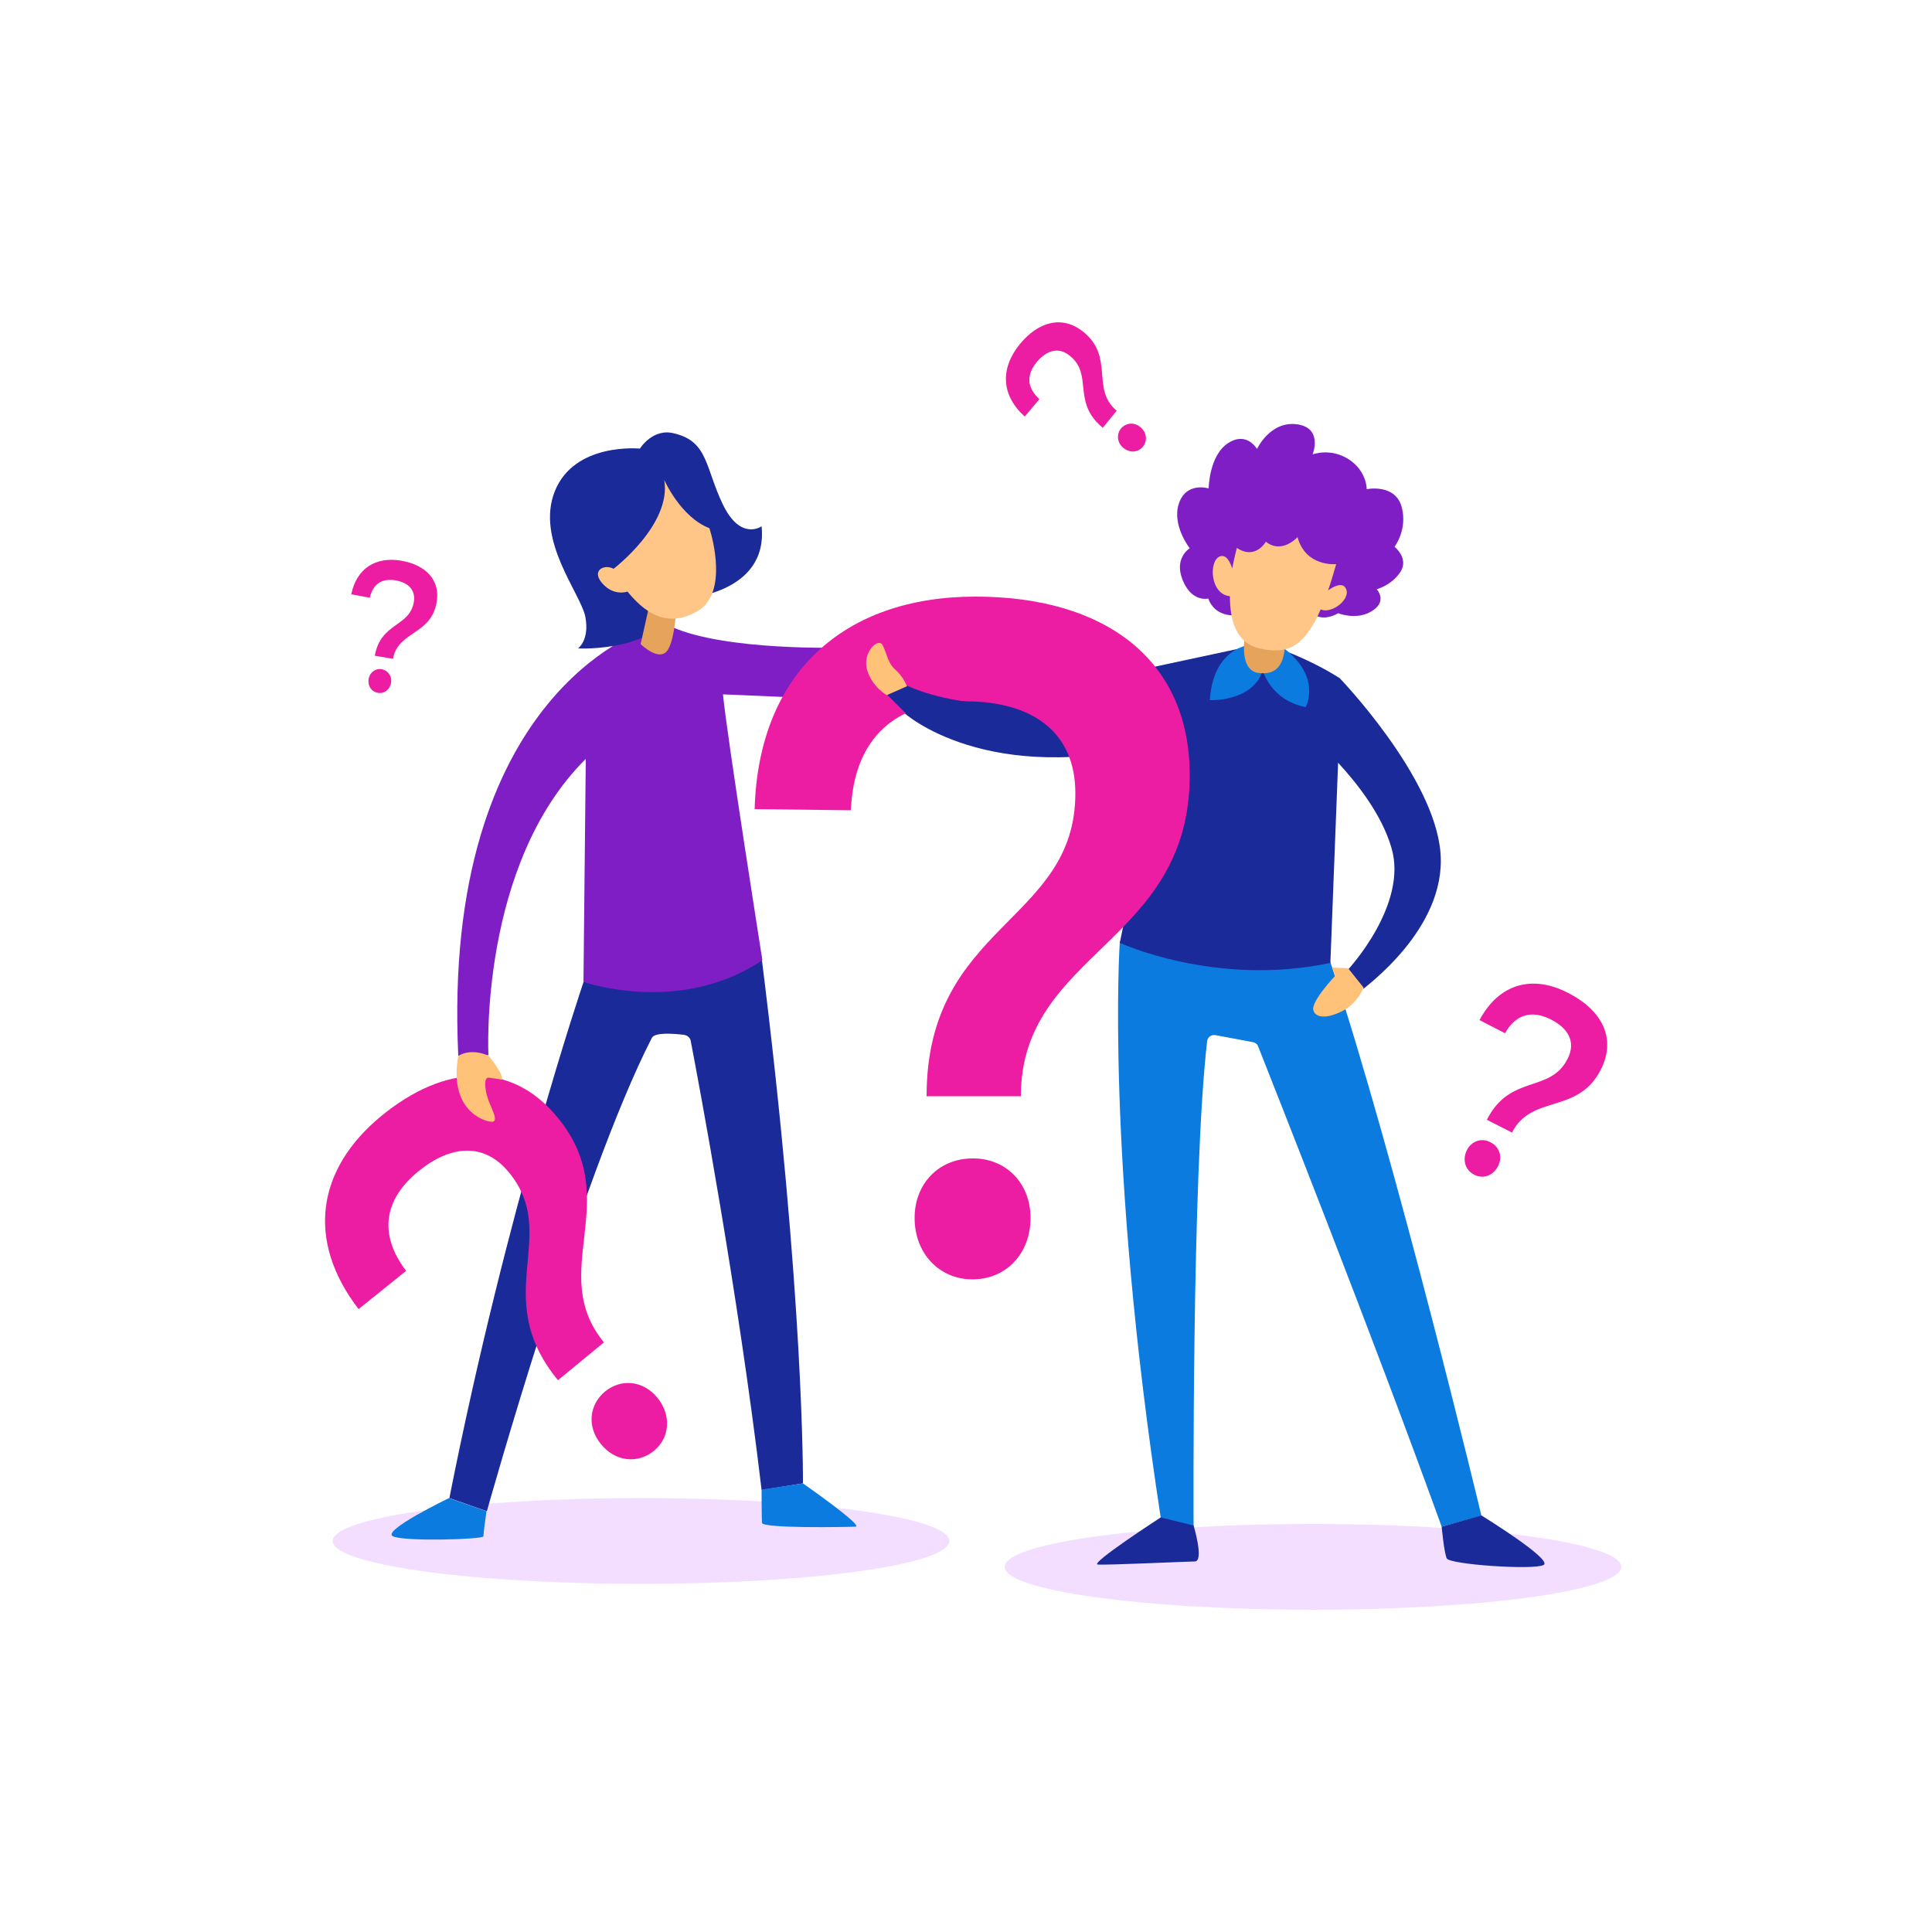 <?xml version="1.0" encoding="utf-8"?>
<!-- Generator: Adobe Illustrator 22.0.1, SVG Export Plug-In . SVG Version: 6.00 Build 0)  -->
<svg version="1.1" xmlns="http://www.w3.org/2000/svg" xmlns:xlink="http://www.w3.org/1999/xlink" x="0px" y="0px"
	 viewBox="0 0 500 500" style="enable-background:new 0 0 500 500;" xml:space="preserve">
<style type="text/css">
	.st0{display:none;}
	.st1{display:inline;fill:#FFFFFF;}
	.st2{fill:#F3DEFF;}
	.st3{fill:#1A2A99;}
	.st4{fill:#ED1DA3;}
	.st5{fill:#7F1EC4;}
	.st6{fill:#E5A35C;}
	.st7{fill:#FFC688;}
	.st8{fill:#FFC278;}
	.st9{fill:#0B7BE0;}
	.st10{display:inline;}
	.st11{fill:#9EB7C7;}
</style>
<g id="BACKGROUND" class="st0">
	<rect class="st1" width="500" height="500"/>
</g>
<g id="OBJECTS">
	<g>
		<ellipse class="st2" cx="165.9" cy="398.8" rx="79.8" ry="11.1"/>
		<ellipse class="st2" cx="339.8" cy="405.5" rx="79.8" ry="11.1"/>
		<g>
			<path class="st3" d="M151,254.2c0,0-19.8,58.2-34.7,133.5l9.7,3.4c0,0,24.2-86.5,42.7-122.5c0.8-1.5,5.6-1.1,8.2-0.8
				c1,0.1,1.8,0.8,1.9,1.8c1.9,9.9,12.2,64.5,18.3,116l10.7-1.7c0,0,0.4-47.9-10.8-136.9l-28.6-20.7L151,254.2z"/>
			<path class="st4" d="M98.7,288.8c16.2-13.3,33.5-14.4,45.6,0.4c17.6,21.4-3,39.9,12,58.2l-11.9,9.8
				c-17.9-21.8,0.8-37.4-12.7-53.8c-6.4-7.8-15.1-7.1-23.5-0.2c-8.8,7.2-10.3,16.2-3.1,25.7l-12.3,9.9
				C79.2,321.1,81.9,302.6,98.7,288.8z M170.1,361.7c3.7,4.5,3.3,10.4-0.9,13.8c-4.2,3.4-10,2.8-13.7-1.8
				c-3.6-4.4-3.1-10.1,1.1-13.6C160.8,356.7,166.5,357.3,170.1,361.7z"/>
			<path class="st5" d="M169.1,162.1l-2.5,1.1c0,0-52.4,16.7-48,110l7.8-0.1c0,0-2.5-49.2,25.2-76.7l-0.6,57.7
				c0,0,24.9,8.8,46.3-5.6c0,0-9.1-57.6-10.2-68.8l30.5,1.3l0.3-13.4c0,0-29.9,0.9-43.9-5.3L169.1,162.1z"/>
			<path class="st3" d="M165.6,116.1c0,0-16.9-1.7-22,11s6.8,26.6,7.9,32.6c1.1,6-1.9,8.1-1.9,8.1s21.8,1.3,26.7-12.8
				c0,0,22.6-0.9,20.8-18.8c0,0-5.4,3.9-10-5.6c-4.6-9.5-3.8-16.3-12.5-18.4C169,110.6,165.6,116.1,165.6,116.1z"/>
			<path class="st6" d="M168.4,155l-2.6,11.7c0,0,4.6,4.5,6.8,1.8c2.2-2.7,2.5-12.4,2.5-12.4L168.4,155z"/>
			<path class="st7" d="M183.6,136.7c-7.5-2.9-11.7-12.5-11.7-12.5c2,11.5-13.1,23-13.1,23c-2.4-1.3-5.9,0.4-2.9,3.8
				c3,3.4,6.5,2.1,6.5,2.1c4,4.9,10,10,18.4,4.9C188.2,153.3,184.5,139.5,183.6,136.7C183.6,136.7,183.6,136.7,183.6,136.7z"/>
			<path class="st8" d="M126.4,278.9L126.4,278.9L126.4,278.9c0,0,0.1,0,0.1,0l3.5,0.5c-0.1-2.2-3.6-6.2-3.6-6.2
				c-4.9-2.1-7.8,0.1-7.8,0.1c-2.4,13.3,5.8,16.7,8.4,17c2.6,0.3-0.2-3.9-0.9-6.5C125.4,281.5,125.3,278.8,126.4,278.9z"/>
			<path class="st9" d="M116.2,387.7c0,0-17.6,8.5-14.5,9.9c3.1,1.4,23.3,0.8,23.4,0c0-0.8,0.8-6.5,0.8-6.5L116.2,387.7z"/>
			<path class="st9" d="M207.8,383.9c0,0,15.9,11.1,13.6,11.2c-2.3,0.1-24.1,0.5-24.2-1c-0.1-1.5-0.1-8.6-0.1-8.6L207.8,383.9z"/>
		</g>
		<g>
			<path class="st4" d="M405.7,256.9c8.9,4.5,12.7,11.8,8.6,19.9c-5.9,11.7-17.9,6.3-23,16.3l-6.5-3.3c6-11.9,16.4-6.8,20.9-15.8
				c2.2-4.3,0.2-7.9-4.4-10.2c-4.8-2.4-9-1.4-11.8,3.6l-6.6-3.4C387.9,254.6,396.5,252.2,405.7,256.9z M387.7,301.8
				c-1.3,2.5-3.9,3.4-6.2,2.2c-2.3-1.2-3.1-3.8-1.9-6.3c1.2-2.4,3.8-3.3,6.1-2.1C388.1,296.8,388.9,299.4,387.7,301.8z"/>
			<path class="st4" d="M263.9,89.1c4.9-6,11.2-7.6,16.6-3.1c7.9,6.5,1.8,14.7,8.5,20.3l-3.6,4.4c-8.1-6.6-2.4-13.7-8.5-18.6
				c-2.9-2.4-6-1.5-8.6,1.6c-2.7,3.3-2.6,6.6,0.7,9.6l-3.8,4.5C259.1,102.3,258.8,95.4,263.9,89.1z M295.1,110.5
				c1.7,1.4,1.9,3.5,0.7,5.1c-1.3,1.5-3.4,1.7-5.1,0.3c-1.6-1.3-1.8-3.5-0.6-5C291.4,109.4,293.5,109.2,295.1,110.5z"/>
			<path class="st4" d="M103.8,145.1c6.4,1.1,10.2,5,9.2,10.8c-1.5,8.5-10,7.4-11.3,14.6l-4.7-0.8c1.5-8.6,9-7.4,10.1-13.9
				c0.5-3.1-1.4-5-4.7-5.6c-3.5-0.6-5.9,0.9-6.7,4.5l-4.8-0.9C92.3,147.1,97.2,144,103.8,145.1z M101.2,176.7
				c-0.3,1.8-1.8,2.9-3.4,2.6c-1.7-0.3-2.7-1.8-2.4-3.6c0.3-1.7,1.8-2.8,3.4-2.5C100.4,173.5,101.5,175,101.2,176.7z"/>
		</g>
		<g>
			<path class="st9" d="M289.8,243.8c0,0-3.8,55.1,10.6,149l8.5,2.2c0,0-0.5-91,3.5-125.5c0.1-1.1,1.1-1.8,2.2-1.6l9.6,1.8
				c0.6,0.1,1.2,0.5,1.4,1.1c3.4,8.6,29.3,73.9,47.5,124.3l10.3-2.8c0,0-22-91.8-39.1-143.3l-29.8-32.2L289.8,243.8z"/>
			<path class="st3" d="M372.8,220.7c-1.6-19.8-26.1-45.2-26.1-45.2c-4.1-2.6-8.7-4.9-14-7l-12.2-0.6l-42,9l-26.8-2.5l-17.7,10.1
				c0,0,21.4,19.5,66.4,7.7l-10.6,51.8c0,0,24.8,11.5,54.5,5.2l2-51.8c4.9,5.3,11.3,13.4,13.8,22c4.4,14.7-11.2,31.5-11.2,31.5l4,5
				C352.9,255.6,374.4,240.5,372.8,220.7z"/>
			<path class="st9" d="M325.6,166.6c0,0-11.5-0.6-12.5,14.6c0,0,11.1,0.5,13.7-7.7c0,0,2,7.7,11.1,9.5c0,0,4.6-8.2-6.8-16.1
				L325.6,166.6z"/>
			<path class="st6" d="M322.4,163.3c0,0-2.2,9.6,2.9,10.8c3.3,0.5,7.4,0.1,7.3-8.8L322.4,163.3z"/>
			<path class="st5" d="M322,159c0,0-7.1,1.9-9.3-4.1c0,0-4.2,1.1-6.6-4.7c-2.4-5.8,1.8-8.3,1.8-8.3s-4.7-6-2.8-11.6
				c1.9-5.7,7.7-3.9,7.7-3.9s0.1-8.5,5-11.7c4.9-3.2,7.5,1.5,7.5,1.5s3.4-7.3,10.3-6.4c6.9,0.9,4.1,7.8,4.1,7.8s4.6-1.8,9.4,1.3
				c4.7,3.1,4.6,7.7,4.6,7.7s7.2-1.5,9,4.4c1.7,6-1.8,10.5-1.8,10.5s3.7,2.9,1.6,6.4c-2.2,3.5-6.2,4.6-6.2,4.6s3.1,3.3-1.7,5.9
				c-3.8,2.1-8.3,0.3-8.3,0.3s-4,2.6-7-0.2c-3-2.8-16.8,0.2-16.8,0.2"/>
			<path class="st4" d="M252.5,154.4c33.2,0,55.4,16.1,55.4,46.2c0,43.7-43.7,45.7-43.7,83.1h-24.4c0-44.6,38.5-44.9,38.5-78.4
				c0-16.1-11.4-23.8-28.5-23.8c-18,0-28.8,9.4-29.6,28.2l-24.9-0.3C196.3,174.4,218.2,154.4,252.5,154.4z M266.7,315.2
				c0,9.3-6.4,15.9-15,15.9c-8.6,0-15-6.7-15-15.9c0-9,6.4-15.4,15-15.4C260.2,299.7,266.7,306.1,266.7,315.2z"/>
			<path class="st7" d="M348.4,152.5c-0.8-2-3.2-0.8-4.7,0.3c0.7-2,1.4-4.3,2.1-6.8c0,0-7.9,0.8-10-7c0,0-4,4.5-8.2,1.2
				c0,0-2.7,4.8-7.5,1.6c0,0-0.6,2.2-1.2,5.3c-0.6-1.8-1.6-3.7-3.2-3.1c-2.9,1.1-2.6,9.8,2.6,10.3c0,6,1.5,12.1,7.6,13.5
				c6.8,1.6,11.5,0.1,15.9-10.1C344.5,159,349.5,155.2,348.4,152.5z"/>
			<path class="st3" d="M300.4,392.7c0,0-18.5,12-16.3,12.2c2.2,0.2,23.4-0.8,25.1-0.8c2.5,0-0.3-9.3-0.3-9.3L300.4,392.7z"/>
			<path class="st3" d="M383.4,392.2c0,0,18.5,11.4,16.1,12.8c-2.4,1.4-24.4-0.1-25.1-1.7c-0.7-1.7-1.3-8.2-1.3-8.2L383.4,392.2z"/>
			<path class="st8" d="M348.9,250.6l-4.1-0.2l0.7,2.2c0,0-6.3,6.6-5.6,8.9c0.7,2.2,4.1,2,7.8,0c3.7-2,5.2-5.9,5.2-5.9L348.9,250.6z
				"/>
			<path class="st3" d="M234.4,184.6l-4.8-4.8l5.3-2.3c0,0,8.8,4.4,23.1,4.7l-5.1,5.9L234.4,184.6z"/>
			<path class="st8" d="M229.5,179.9c0,0-3.7-2-5.1-6.5c-1.3-4.6,3-8.7,4.1-6.3c1.1,2.3,1.3,4.6,3.3,6.3c2,1.7,2.9,4.2,2.9,4.2
				L229.5,179.9z"/>
		</g>
	</g>
</g>
<g id="DESIGNED_BY_FREEPIK" class="st0">
	<g class="st10">
		<g id="XMLID_29_">
			<g id="XMLID_48_">
				<path id="XMLID_56_" class="st11" d="M260.1,465.5c-0.4,0.4-0.8,0.9-1.1,1.5l-0.5-0.2c-0.1-0.3-0.3-0.5-0.7-0.5
					c-0.3,0-0.6,0.3-0.5,0.7c0,0.3,0.3,0.6,0.7,0.5c0.1,0,0.1,0,0.2-0.1l0.5,0.2c-0.3,0.6-0.4,1.1-0.5,1.7l0.7,0.1
					c0.2-1.3,0.8-2.5,1.8-3.5L260.1,465.5z"/>
				<path id="XMLID_55_" class="st11" d="M265.6,463.2c-0.2,0-0.3,0-0.5,0l-0.1-0.6c0.2-0.1,0.3-0.4,0.3-0.6c0-0.4-0.4-0.7-0.8-0.6
					c-0.4,0-0.7,0.4-0.6,0.8c0,0.3,0.2,0.5,0.4,0.6l0.1,0.6c-0.7,0.1-1.4,0.3-2.1,0.6l0.3,0.7c0.9-0.4,1.9-0.7,3-0.7
					c0.5,0,1,0.1,1.5,0.2l0.2-0.7C266.7,463.2,266.1,463.2,265.6,463.2z"/>
				<path id="XMLID_54_" class="st11" d="M272.2,465.7c0.3,0,0.6-0.3,0.5-0.7c0-0.3-0.3-0.6-0.7-0.5c-0.3,0-0.5,0.3-0.5,0.6
					l-0.4,0.4c-0.4-0.4-0.9-0.8-1.4-1.1l-0.4,0.6c1.1,0.7,2,1.7,2.6,2.9l0.7-0.3c-0.3-0.6-0.6-1.1-0.9-1.5l0.4-0.4
					C272.1,465.7,272.1,465.7,272.2,465.7z"/>
				<path id="XMLID_53_" class="st11" d="M265,473.4c-0.4,0-0.8,0-1.2,0c-0.9,0-1.7-0.1-2.5-0.2c-0.4-0.1-0.8-0.2-1.3-0.3
					c1,1.9,3.1,3.1,5.4,3.1c2.9,0,5.3-1.9,5.9-4.5c-0.7,0.4-1.5,0.8-2.5,1.1C267.8,473,266.5,473.3,265,473.4z"/>
				<path id="XMLID_49_" class="st11" d="M265.6,464.7c-3.4,0-6.1,2.7-6.1,5.9c0,0.4,0,0.8,0.1,1.3c0.7,0.5,2.7,0.9,5.3,0.7
					c2.9-0.2,5.3-1,6.7-2.2c0-0.2,0-0.4,0-0.6C271.2,466.9,268.7,464.7,265.6,464.7z M263.4,471.2c-1,0-1.8-0.8-1.8-1.8
					c0-1,0.8-1.8,1.8-1.8s1.8,0.8,1.8,1.8C265.3,470.4,264.5,471.2,263.4,471.2z M268.2,470.3c-0.8,0-1.4-0.6-1.4-1.4
					s0.6-1.4,1.4-1.4s1.4,0.6,1.4,1.4S268.9,470.3,268.2,470.3z"/>
			</g>
			<path id="XMLID_46_" class="st11" d="M281.6,466.5c-0.3-0.1-0.8-0.3-1.4-0.2c-0.6,0.1-0.8,0.3-0.8,1v0.9h2.2v1.7h-2.2v5.5h-1.9
				v-5.5h-1.3v-1.7h1.3v-0.9c0-1.7,0.9-2.8,2.6-2.8c0.6,0,1.2,0.1,1.6,0.3L281.6,466.5z"/>
			<path id="XMLID_44_" class="st11" d="M286.3,469.9c-0.2,0-0.4,0-0.5,0c-0.9,0-1.5,0.5-1.5,1.6v3.9h-1.9v-7.2h1.9v0.8
				c0.5-0.7,1.1-1,2-1c0.4,0,0.8,0.1,1.1,0.3L286.3,469.9z"/>
			<path id="XMLID_41_" class="st11" d="M294,471.8c0,0.2,0,0.5,0,0.7h-5.1c0.2,1,0.9,1.5,1.8,1.5c0.6,0,1.3-0.3,1.8-0.7l1.1,1.2
				c-0.8,0.7-1.9,1.1-3.1,1.1c-2.2,0-3.7-1.5-3.7-3.8c0-2.3,1.5-3.8,3.6-3.8C292.5,468,294,469.5,294,471.8z M288.9,471.1h3.2
				c-0.2-0.9-0.7-1.4-1.6-1.4C289.6,469.7,289,470.2,288.9,471.1z"/>
			<path id="XMLID_38_" class="st11" d="M301.6,471.8c0,0.2,0,0.5,0,0.7h-5.1c0.2,1,0.9,1.5,1.8,1.5c0.6,0,1.3-0.3,1.8-0.7l1.1,1.2
				c-0.8,0.7-1.9,1.1-3.1,1.1c-2.2,0-3.7-1.5-3.7-3.8c0-2.3,1.5-3.8,3.6-3.8C300.2,468,301.6,469.5,301.6,471.8z M296.5,471.1h3.2
				c-0.2-0.9-0.7-1.4-1.6-1.4C297.2,469.7,296.7,470.2,296.5,471.1z"/>
			<path id="XMLID_35_" class="st11" d="M310,471.8c0,2.2-1.5,3.8-3.5,3.8c-1,0-1.6-0.4-2.1-0.9v3.7h-1.9v-10.1h1.9v0.8
				c0.5-0.6,1.2-1,2.1-1C308.5,468,310,469.6,310,471.8z M304.3,471.8c0,1.1,0.7,2,1.8,2c1.1,0,1.9-0.9,1.9-2c0-1.1-0.7-2-1.9-2
				C305,469.8,304.3,470.6,304.3,471.8z"/>
			<path id="XMLID_32_" class="st11" d="M313.1,465.8c0,0.7-0.5,1.2-1.2,1.2c-0.7,0-1.2-0.5-1.2-1.2c0-0.7,0.5-1.2,1.2-1.2
				C312.5,464.6,313.1,465.1,313.1,465.8z M312.8,475.4h-1.9v-7.2h1.9V475.4z"/>
			<path id="XMLID_30_" class="st11" d="M316,470.7l2.7-2.6h2.4l-3.5,3.4l3.5,3.8h-2.4l-2.7-2.9v2.9h-1.9v-10.7h1.9V470.7z"/>
		</g>
		<g>
			<path class="st11" d="M184.4,475.3v-1.1c-0.5,0.7-1.4,1.2-2.4,1.2c-1.8,0-3.1-1.4-3.1-3.7c0-2.3,1.3-3.7,3.1-3.7
				c1,0,1.8,0.5,2.4,1.2v-3.8h1.1v9.8H184.4z M184.4,473.4v-3.2c-0.4-0.6-1.2-1.1-2.1-1.1c-1.4,0-2.3,1.2-2.3,2.7
				c0,1.6,0.8,2.7,2.3,2.7C183.2,474.5,184,474,184.4,473.4z"/>
			<path class="st11" d="M186.9,471.7c0-2.1,1.5-3.7,3.5-3.7c2.1,0,3.4,1.7,3.4,3.8v0.3h-5.7c0.1,1.3,1,2.4,2.5,2.4
				c0.8,0,1.6-0.3,2.2-0.9l0.5,0.7c-0.7,0.7-1.7,1.1-2.8,1.1C188.4,475.5,186.9,474,186.9,471.7z M190.4,468.9
				c-1.5,0-2.3,1.3-2.3,2.4h4.6C192.7,470.2,192,468.9,190.4,468.9z"/>
			<path class="st11" d="M194.6,474.4l0.6-0.8c0.5,0.5,1.4,1,2.3,1c1.1,0,1.7-0.5,1.7-1.2c0-1.7-4.4-0.7-4.4-3.3c0-1.1,1-2,2.6-2
				c1.2,0,2.1,0.5,2.6,1l-0.5,0.8c-0.4-0.5-1.2-0.9-2.1-0.9c-1,0-1.6,0.5-1.6,1.1c0,1.6,4.4,0.5,4.4,3.3c0,1.2-1,2.1-2.8,2.1
				C196.3,475.5,195.3,475.1,194.6,474.4z"/>
			<path class="st11" d="M201.5,466.5c0-0.4,0.3-0.7,0.7-0.7c0.4,0,0.7,0.3,0.7,0.7c0,0.4-0.3,0.7-0.7,0.7
				C201.8,467.2,201.5,466.9,201.5,466.5z M201.7,475.3v-7.1h1.1v7.1H201.7z"/>
			<path class="st11" d="M204.6,477.1l0.6-0.8c0.6,0.7,1.3,1,2.3,1c1.2,0,2.3-0.6,2.3-2.1v-1c-0.5,0.7-1.4,1.3-2.4,1.3
				c-1.8,0-3.1-1.4-3.1-3.7c0-2.3,1.3-3.7,3.1-3.7c1,0,1.8,0.5,2.4,1.2v-1.1h1.1v6.9c0,2.3-1.6,3.1-3.4,3.1
				C206.2,478.2,205.4,477.9,204.6,477.1z M209.7,473.3v-3.1c-0.4-0.6-1.2-1.1-2.1-1.1c-1.4,0-2.3,1.1-2.3,2.7
				c0,1.6,0.8,2.7,2.3,2.7C208.5,474.4,209.3,473.9,209.7,473.3z"/>
			<path class="st11" d="M217.4,475.3v-4.6c0-1.2-0.6-1.6-1.6-1.6c-0.9,0-1.7,0.5-2.1,1.1v5.2h-1.1v-7.1h1.1v1
				c0.5-0.6,1.5-1.2,2.5-1.2c1.5,0,2.3,0.7,2.3,2.3v5H217.4z"/>
			<path class="st11" d="M219.9,471.7c0-2.1,1.5-3.7,3.5-3.7c2.1,0,3.4,1.7,3.4,3.8v0.3h-5.7c0.1,1.3,1,2.4,2.5,2.4
				c0.8,0,1.6-0.3,2.2-0.9l0.5,0.7c-0.7,0.7-1.7,1.1-2.8,1.1C221.4,475.5,219.9,474,219.9,471.7z M223.4,468.9
				c-1.5,0-2.3,1.3-2.3,2.4h4.6C225.7,470.2,225,468.9,223.4,468.9z"/>
			<path class="st11" d="M233.3,475.3v-1.1c-0.5,0.7-1.4,1.2-2.4,1.2c-1.8,0-3.1-1.4-3.1-3.7c0-2.3,1.3-3.7,3.1-3.7
				c1,0,1.8,0.5,2.4,1.2v-3.8h1.1v9.8H233.3z M233.3,473.4v-3.2c-0.4-0.6-1.2-1.1-2.1-1.1c-1.4,0-2.3,1.2-2.3,2.7
				c0,1.6,0.8,2.7,2.3,2.7C232.1,474.5,233,474,233.3,473.4z"/>
			<path class="st11" d="M239.7,475.3v-9.8h1.1v3.8c0.6-0.8,1.4-1.2,2.4-1.2c1.8,0,3.1,1.5,3.1,3.7c0,2.3-1.3,3.7-3.1,3.7
				c-1,0-1.9-0.5-2.4-1.2v1.1H239.7z M242.9,474.5c1.4,0,2.3-1.2,2.3-2.7c0-1.6-0.8-2.7-2.3-2.7c-0.9,0-1.7,0.5-2.1,1.1v3.2
				C241.2,474,242,474.5,242.9,474.5z"/>
			<path class="st11" d="M247.5,477.1c0.2,0.1,0.4,0.1,0.6,0.1c0.5,0,0.8-0.2,1.1-0.7l0.5-1.1l-3-7.1h1.2l2.4,5.8l2.3-5.8h1.2
				l-3.5,8.5c-0.4,1-1.1,1.4-2.1,1.4c-0.2,0-0.6,0-0.8-0.1L247.5,477.1z"/>
		</g>
	</g>
</g>
</svg>
